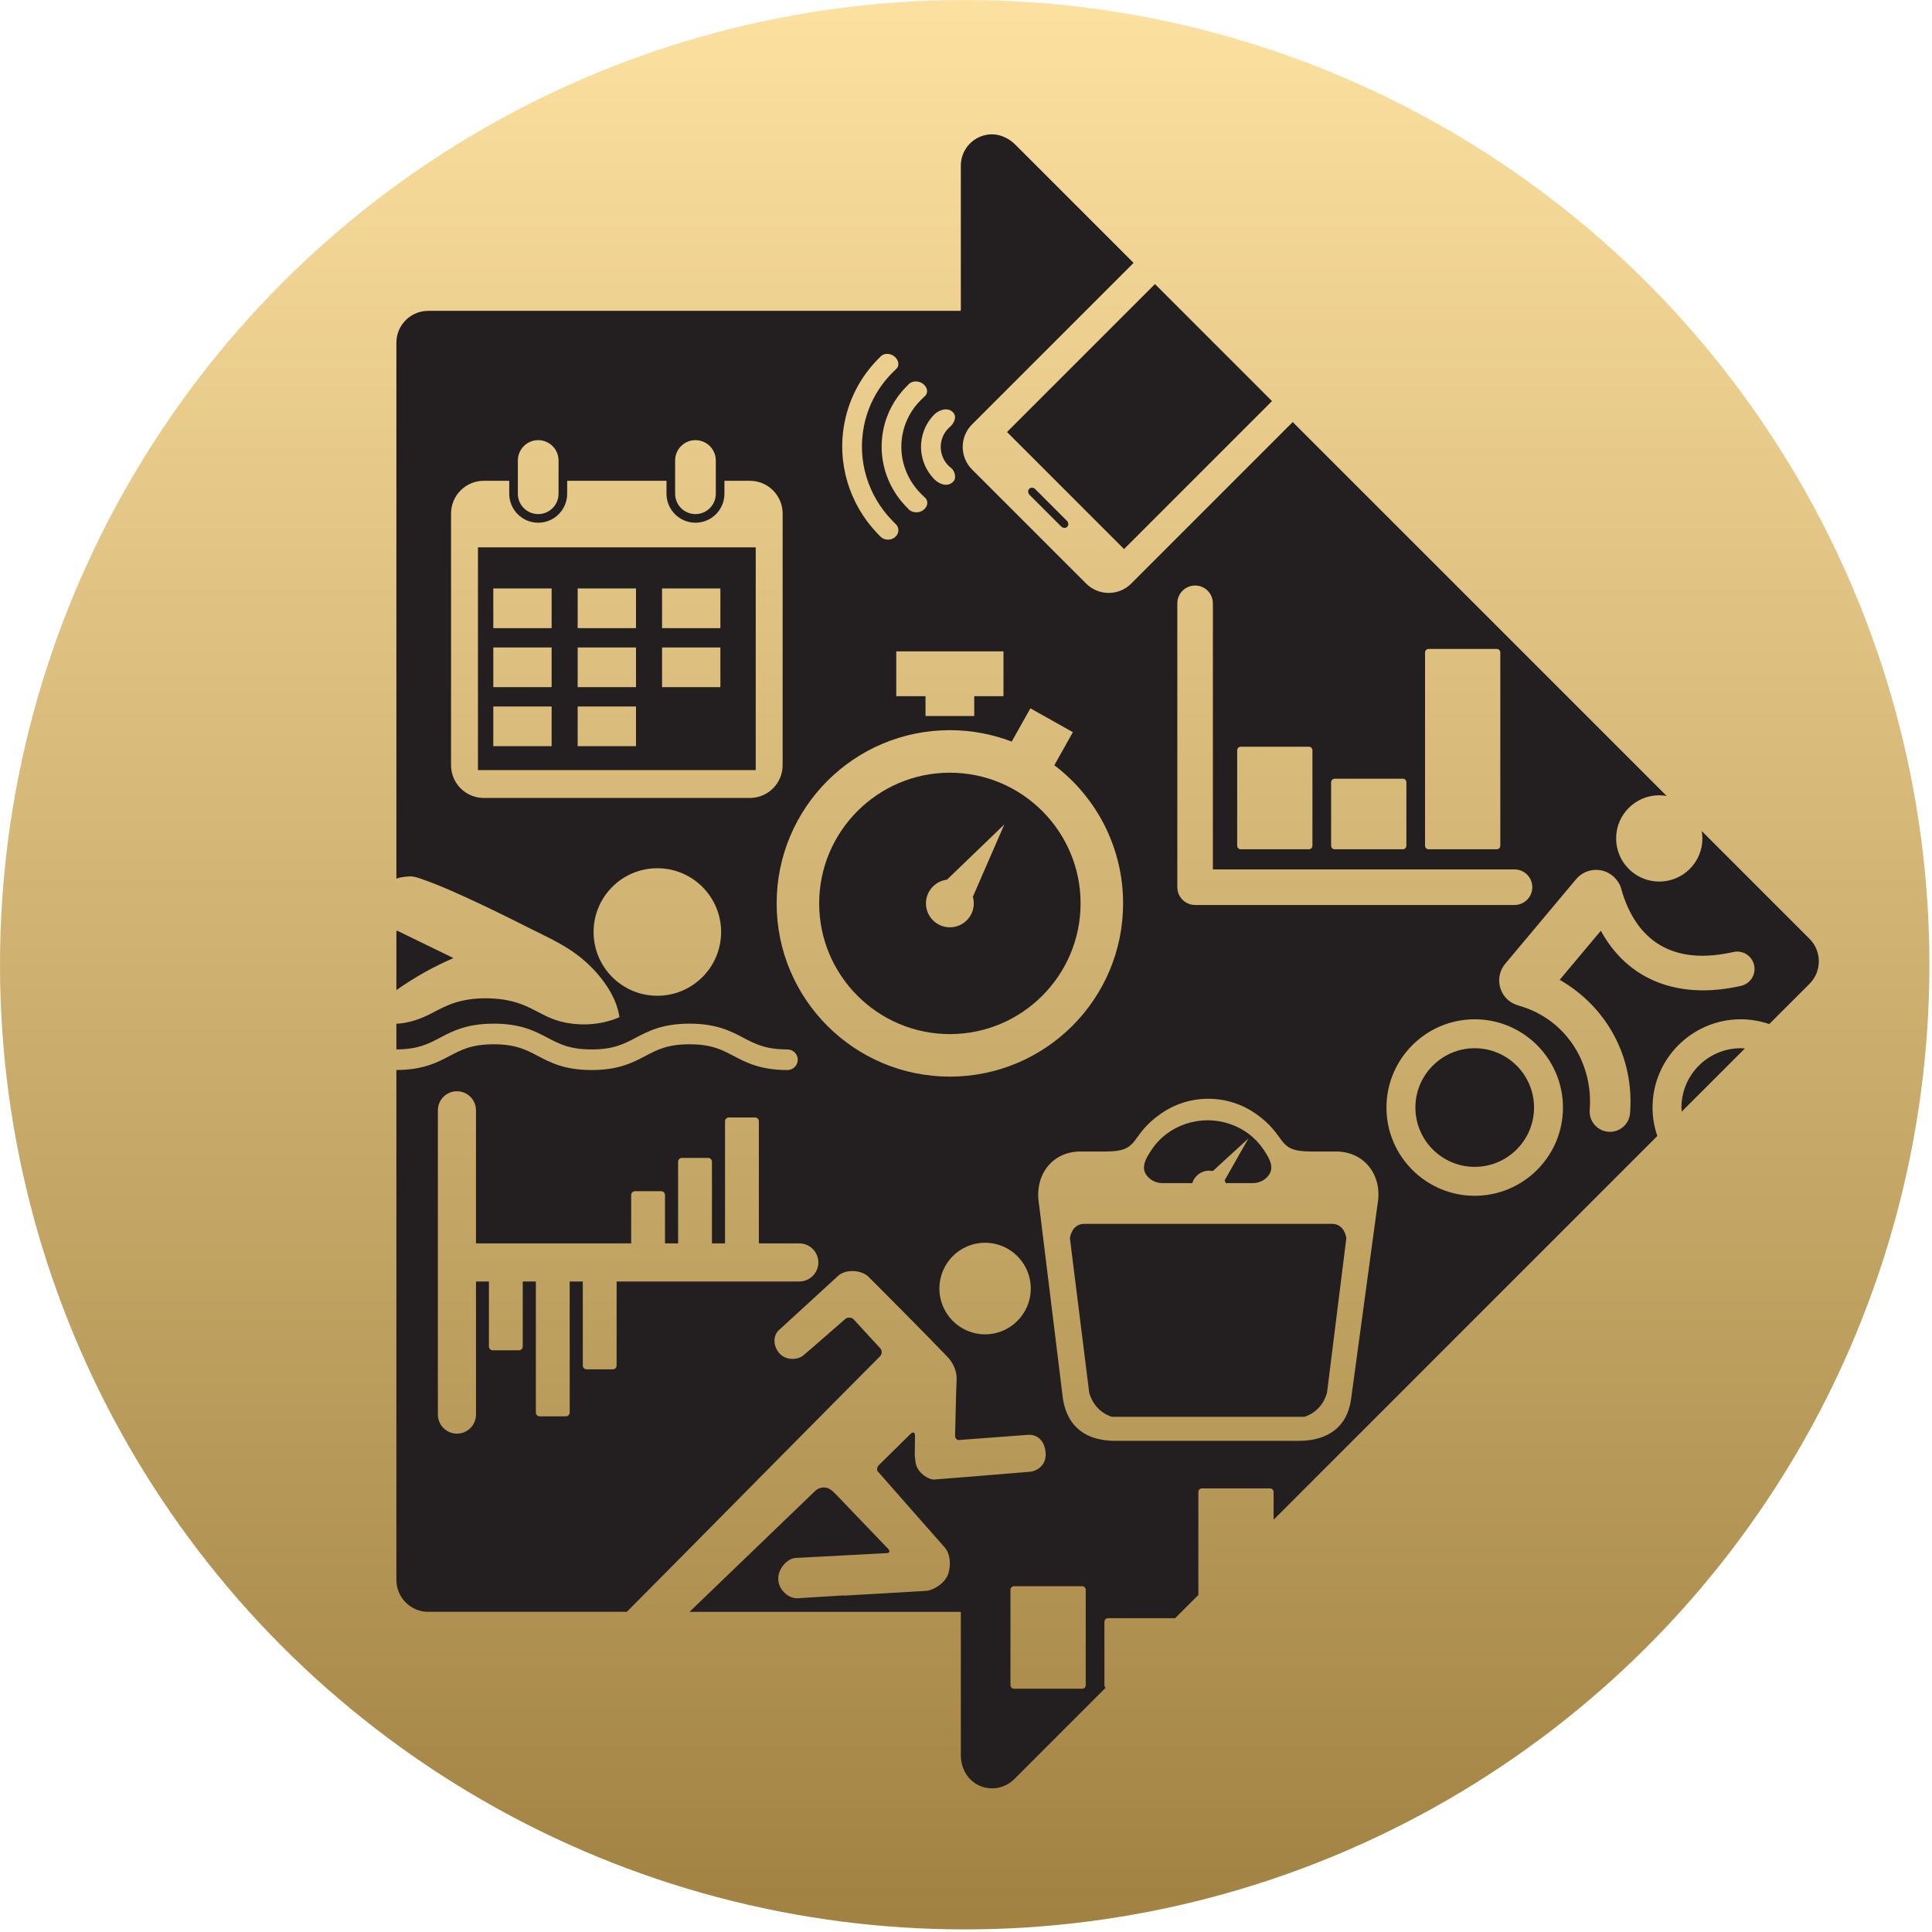 <?xml version="1.0" encoding="utf-8"?>
<!-- Generator: Adobe Illustrator 15.0.0, SVG Export Plug-In  -->
<!DOCTYPE svg PUBLIC "-//W3C//DTD SVG 1.1//EN" "http://www.w3.org/Graphics/SVG/1.1/DTD/svg11.dtd">
<svg version="1.1"
	 xmlns="http://www.w3.org/2000/svg" xmlns:xlink="http://www.w3.org/1999/xlink" xmlns:a="http://ns.adobe.com/AdobeSVGViewerExtensions/3.0/"
	 x="0px" y="0px" width="140px" height="140px" viewBox="0 0 140 140" enable-background="new 0 0 140 140" xml:space="preserve">
<defs>
</defs>
<g>
	<defs>
		<circle id="SVGID_2_" cx="69.906" cy="69.906" r="69.906"/>
	</defs>
	<clipPath id="SVGID_3_">
		<use xlink:href="#SVGID_2_"  overflow="visible"/>
	</clipPath>
	
		<linearGradient id="SVGID_4_" gradientUnits="userSpaceOnUse" x1="-4.882813e-004" y1="139.812" x2="1" y2="139.812" gradientTransform="matrix(0 139.812 139.812 0 -19477.506 0.022)">
		<stop  offset="0" style="stop-color:#FDE1A0"/>
		<stop  offset="1" style="stop-color:#A08141"/>
	</linearGradient>
	<rect clip-path="url(#SVGID_3_)" fill="url(#SVGID_4_)" width="139.812" height="139.812"/>
</g>
<g>
	<defs>
		<rect id="SVGID_1_" width="139.812" height="139.812"/>
	</defs>
	<clipPath id="SVGID_5_">
		<use xlink:href="#SVGID_1_"  overflow="visible"/>
	</clipPath>
	<path clip-path="url(#SVGID_5_)" fill="#231F20" d="M78.303,65.464c0-5.222-4.249-9.471-9.472-9.471
		c-5.222,0-9.471,4.249-9.471,9.471c0,5.222,4.249,9.471,9.471,9.471C74.054,74.935,78.303,70.686,78.303,65.464 M67.098,65.464
		c0-0.885,0.668-1.616,1.525-1.72l4.154-4.002l-2.281,5.242c0.044,0.152,0.068,0.313,0.068,0.48c0,0.956-0.777,1.733-1.733,1.733
		C67.876,67.197,67.098,66.42,67.098,65.464"/>
	<path clip-path="url(#SVGID_5_)" fill="#231F20" d="M76.895,38.148c0.128,0.128,0.326,0.14,0.439,0.027
		c0.114-0.114,0.102-0.312-0.026-0.44l-2.288-2.288c-0.128-0.128-0.325-0.14-0.438-0.026c-0.114,0.113-0.103,0.311,0.025,0.439
		L76.895,38.148z"/>
	<path clip-path="url(#SVGID_5_)" fill="#231F20" d="M31.037,68.539c-0.52-0.253-1.041-0.507-1.561-0.76
		c-0.173-0.084-0.345-0.168-0.518-0.252l-0.178-0.086c-0.018,0.011-0.037,0.021-0.056,0.031v4.273
		c1.297-0.912,2.684-1.698,4.135-2.319C32.252,69.13,31.644,68.835,31.037,68.539"/>
	<path clip-path="url(#SVGID_5_)" fill="#231F20" d="M34.635,55.804h20.128V39.663H34.635V55.804z M47.975,42.642h4.227v2.875
		h-4.227V42.642z M47.975,46.918h4.227v2.875h-4.227V46.918z M41.86,42.642h4.227v2.875H41.86V42.642z M41.86,46.918h4.227v2.875
		H41.86V46.918z M41.86,51.195h4.227v2.875H41.86V51.195z M35.746,42.642h4.227v2.875h-4.227V42.642z M35.746,46.918h4.227v2.875
		h-4.227V46.918z M35.746,51.195h4.227v2.875h-4.227V51.195z"/>
	<path clip-path="url(#SVGID_5_)" fill="#231F20" d="M106.864,75.958c-2.37,0-4.299,1.928-4.299,4.299
		c0,2.37,1.929,4.298,4.299,4.298s4.298-1.928,4.298-4.298C111.162,77.886,109.234,75.958,106.864,75.958"/>
	<path clip-path="url(#SVGID_5_)" fill="#231F20" d="M121.845,80.257c0,0.101,0.008,0.199,0.015,0.299l4.583-4.582
		c-0.099-0.007-0.198-0.016-0.299-0.016C123.772,75.958,121.845,77.887,121.845,80.257"/>
	<path clip-path="url(#SVGID_5_)" fill="#231F20" d="M83.328,85.415c0.123,0.1,0.264,0.179,0.418,0.233
		c0.153,0.055,0.32,0.085,0.495,0.085h2.156c0.156-0.521,0.642-0.9,1.214-0.9c0.094,0,0.184,0.01,0.271,0.028l2.579-2.361
		l-1.718,3.03c0.032,0.065,0.06,0.134,0.082,0.203h1.951c0.176,0,0.343-0.03,0.496-0.085c0.154-0.055,0.295-0.134,0.418-0.233
		c0.798-0.646,0.337-1.423-0.151-2.145c-0.279-0.413-0.627-0.78-1.031-1.088s-0.864-0.555-1.368-0.728s-1.052-0.27-1.631-0.274
		c-0.58,0.005-1.128,0.102-1.631,0.274c-0.504,0.173-0.964,0.42-1.368,0.728s-0.752,0.675-1.031,1.088
		C82.991,83.993,82.531,84.767,83.328,85.415"/>
	<path clip-path="url(#SVGID_5_)" fill="#231F20" d="M80.03,122.115v-4.595c0-0.143,0.114-0.258,0.257-0.258h4.867l1.683-1.684
		v-7.464c0-0.142,0.115-0.258,0.257-0.258h4.939c0.142,0,0.258,0.116,0.258,0.258v2.01l27.805-27.806
		c-0.221-0.647-0.347-1.34-0.347-2.062c0-3.526,2.868-6.395,6.394-6.395c0.723,0,1.414,0.126,2.063,0.348l2.917-2.917
		c0.901-0.901,0.901-2.362,0-3.265l-7.811-7.81c0.03,0.175,0.05,0.354,0.05,0.537c0,1.727-1.399,3.127-3.126,3.127
		s-3.126-1.4-3.126-3.127c0-1.726,1.399-3.125,3.126-3.125c0.184,0,0.362,0.019,0.537,0.049L93.676,30.583L81.962,42.298
		c-0.893,0.893-2.357,0.889-3.254-0.008l-8.271-8.271c-0.897-0.898-0.9-2.362-0.008-3.254L82.143,19.05l-8.577-8.577
		c-0.546-0.546-1.322-0.845-2.083-0.703c-1.102,0.207-1.858,1.157-1.858,2.23v10.481l-0.043,0.043H31.033
		c-1.275,0-2.309,1.033-2.309,2.308v38.84c0.298-0.115,0.608-0.144,0.931-0.163c0.386-0.022,0.795,0.151,1.151,0.278
		c0.299,0.107,0.596,0.219,0.891,0.338c0.71,0.286,1.41,0.597,2.105,0.916c1.469,0.673,2.919,1.387,4.362,2.115
		c1.008,0.508,2.063,0.984,3.017,1.59c0.915,0.581,1.729,1.306,2.396,2.162c0.586,0.752,1.092,1.63,1.272,2.578
		c0.014,0.062,0.028,0.131,0.04,0.22c-1.375,0.613-3.081,0.686-4.516,0.241c-0.71-0.219-1.344-0.609-2.009-0.931
		c-0.693-0.33-1.425-0.541-2.189-0.623c-1.008-0.107-2.063-0.065-3.041,0.214c-0.687,0.196-1.307,0.533-1.937,0.858
		c-0.707,0.364-1.436,0.619-2.23,0.703c-0.08,0.009-0.162,0.01-0.243,0.016v1.86c1.56-0.007,2.304-0.395,3.16-0.846
		c0.908-0.478,1.936-1.02,3.894-1.02s2.987,0.542,3.895,1.02c0.864,0.455,1.61,0.848,3.199,0.848c1.589,0,2.335-0.394,3.199-0.848
		c0.908-0.478,1.937-1.02,3.895-1.02s2.987,0.542,3.895,1.02c0.864,0.454,1.611,0.848,3.2,0.848c0.412,0,0.747,0.335,0.747,0.746
		c0,0.412-0.335,0.747-0.747,0.747c-1.958,0-2.987-0.542-3.895-1.02c-0.864-0.454-1.61-0.847-3.2-0.847
		c-1.589,0-2.335,0.393-3.199,0.847c-0.908,0.478-1.937,1.02-3.895,1.02s-2.987-0.542-3.895-1.02
		c-0.864-0.454-1.61-0.847-3.199-0.847s-2.335,0.393-3.199,0.847c-0.901,0.475-1.924,1.011-3.855,1.018v36.953
		c0,1.275,1.034,2.309,2.309,2.309h14.389l3.885-3.916c0,0,14.253-14.41,14.434-14.571c0.195-0.174,0.203-0.489-0.005-0.663
		l-1.875-2.041c-0.159-0.171-0.453-0.16-0.605-0.034c0,0-2.852,2.494-3.065,2.661c-0.407,0.32-1.262,0.371-1.738-0.2
		c-0.461-0.554-0.443-1.313,0.057-1.712l4.299-3.938c0.665-0.477,1.688-0.282,2.09,0.103c0.345,0.33,4.586,4.599,5.76,5.837
		c0.394,0.415,0.677,0.992,0.664,1.632c-0.011,0.408-0.035,0.85-0.035,0.85l-0.08,3.244c-0.002,0.136,0.123,0.308,0.258,0.299
		l5.003-0.376c0.601-0.053,1.187,0.32,1.293,1.21c0.121,1.018-0.659,1.432-1.151,1.467l-4.469,0.367l-2.443,0.192
		c-0.418,0.03-1.256-0.517-1.35-1.224c-0.036-0.264-0.073-0.562-0.061-0.645l0.015-1.248c0.014-0.358-0.172-0.335-0.319-0.19
		l-2.334,2.3c-0.087,0.086-0.132,0.314-0.053,0.406c0.564,0.655,4.874,5.538,4.874,5.538c0.424,0.526,0.428,1.298,0.248,1.884
		c-0.219,0.662-1.012,1.188-1.595,1.248c-0.236,0.021-5.906,0.342-5.906,0.342c-0.055,0.003-0.08,0.001-0.133-0.005l-0.063-0.001
		l-3.227,0.2c-0.629,0.035-1.421-0.598-1.4-1.458c0.018-0.708,0.644-1.428,1.273-1.463l6.616-0.351
		c0.234-0.032,0.182-0.192,0.086-0.296c0,0-1.867-1.948-1.939-2.024c-0.159-0.17-1.769-1.849-1.833-1.913
		c-0.373-0.38-0.567-0.536-0.965-0.52c-0.092,0.004-0.363,0.049-0.564,0.249l-9.105,8.761h19.618l0.043,0.043v10.352
		c0,0.876,0.437,1.73,1.213,2.135c0.334,0.176,0.695,0.26,1.052,0.26c0.589,0,1.169-0.23,1.603-0.663l6.622-6.622
		C80.062,122.256,80.03,122.19,80.03,122.115 M106.864,86.651c-3.526,0-6.396-2.868-6.396-6.394c0-3.526,2.869-6.395,6.396-6.395
		c3.525,0,6.394,2.868,6.394,6.395C113.258,83.783,110.39,86.651,106.864,86.651 M116.869,63.475c0.143,0.12,0.263,0.257,0.36,0.405
		c0.102,0.129,0.18,0.279,0.226,0.447c0.765,2.795,2.798,5.871,8.15,4.66c0.677-0.154,1.352,0.271,1.505,0.948
		c0.152,0.678-0.271,1.351-0.949,1.505c-0.961,0.217-1.881,0.324-2.752,0.324c-3.282,0-5.876-1.514-7.406-4.319L113.022,71
		c3.423,1.972,5.411,5.608,5.099,9.662c-0.06,0.771-0.702,1.355-1.461,1.355l-0.114-0.005c-0.808-0.063-1.413-0.768-1.35-1.575
		c0.263-3.416-1.729-6.589-5.104-7.555c-0.274-0.079-0.547-0.193-0.782-0.391c-0.798-0.669-0.902-1.859-0.232-2.657l5.134-6.126
		C114.881,62.911,116.071,62.806,116.869,63.475 M103.264,47.283c0-0.142,0.116-0.257,0.258-0.257h4.939
		c0.142,0,0.257,0.115,0.257,0.257v14c0,0.143-0.115,0.258-0.257,0.258h-4.939c-0.142,0-0.258-0.115-0.258-0.258V47.283z
		 M96.458,56.688c0-0.142,0.115-0.258,0.257-0.258h4.939c0.142,0,0.258,0.116,0.258,0.258v4.595c0,0.143-0.116,0.258-0.258,0.258
		h-4.939c-0.142,0-0.257-0.115-0.257-0.258V56.688z M89.651,54.369c0-0.142,0.114-0.258,0.257-0.258h4.938
		c0.143,0,0.258,0.116,0.258,0.258v6.914c0,0.143-0.115,0.258-0.258,0.258h-4.938c-0.143,0-0.257-0.115-0.257-0.258V54.369z
		 M85.313,43.719c0-0.712,0.577-1.289,1.289-1.289c0.711,0,1.288,0.577,1.288,1.289v19.282h21.859c0.711,0,1.288,0.577,1.288,1.288
		c0,0.712-0.577,1.289-1.288,1.289H86.602c-0.712,0-1.289-0.577-1.289-1.289V43.719z M72.716,47.202v3.248h-2.119v1.434h-3.531
		V50.45h-2.119v-3.248H72.716z M69.081,29.904c0.296,0.334,0.005,0.817-0.244,1.03c-0.313,0.267-0.542,0.637-0.63,1.071
		c-0.152,0.752,0.159,1.494,0.738,1.928c0.22,0.165,0.384,0.698,0.149,0.949c-0.483,0.515-1.137,0.106-1.388-0.151
		c-0.755-0.769-1.127-1.884-0.898-3.016c0.135-0.667,0.461-1.246,0.909-1.692C67.965,29.775,68.652,29.42,69.081,29.904
		 M65.902,27.79c0.29-0.23,0.76-0.195,1.045,0.077l0.022,0.021c0.285,0.272,0.283,0.663-0.004,0.869l-0.23,0.225
		c-0.654,0.642-1.131,1.478-1.326,2.443c-0.332,1.636,0.222,3.253,1.33,4.354l0.233,0.23c0.293,0.214,0.301,0.61,0.018,0.88
		l-0.022,0.02c-0.283,0.271-0.766,0.29-1.072,0.044c0,0-0.036-0.03-0.297-0.304c-1.346-1.426-2.006-3.458-1.589-5.514
		c0.247-1.22,0.84-2.282,1.655-3.105L65.902,27.79z M61.212,30.555c0.36-1.781,1.225-3.33,2.415-4.533l0.225-0.228
		c0.268-0.229,0.718-0.195,1.003,0.077l0.009,0.008c0.285,0.272,0.317,0.66,0.072,0.863l-0.208,0.204
		c-1.044,1.023-1.805,2.358-2.117,3.899c-0.519,2.562,0.319,5.094,2.019,6.849l0.243,0.251c0.296,0.249,0.305,0.673,0.021,0.943
		l-0.008,0.008c-0.284,0.271-0.758,0.28-1.054,0.021c0,0-0.02-0.017-0.275-0.286C61.574,36.55,60.601,33.57,61.212,30.555
		 M48.922,33.369c0-0.814,0.66-1.474,1.474-1.474s1.474,0.66,1.474,1.474v2.41c0,0.814-0.66,1.474-1.474,1.474
		s-1.474-0.66-1.474-1.474V33.369z M37.526,33.369c0-0.814,0.66-1.474,1.474-1.474c0.815,0,1.475,0.66,1.475,1.474v2.41
		c0,0.814-0.66,1.474-1.475,1.474c-0.814,0-1.474-0.66-1.474-1.474V33.369z M47.633,72.157c-2.551,0-4.62-2.069-4.62-4.62
		c0-2.552,2.069-4.621,4.62-4.621c2.552,0,4.621,2.069,4.621,4.621C52.254,70.088,50.185,72.157,47.633,72.157 M54.338,57.823
		H35.059c-1.312,0-2.375-1.064-2.375-2.375V37.215c0-1.311,1.063-2.375,2.375-2.375h1.842v0.939c0,1.157,0.942,2.099,2.099,2.099
		c1.158,0,2.099-0.942,2.099-2.099V34.84h7.198v0.939c0,1.157,0.941,2.099,2.099,2.099c1.158,0,2.099-0.942,2.099-2.099V34.84h1.843
		c1.311,0,2.375,1.064,2.375,2.375v18.233C56.713,56.759,55.649,57.823,54.338,57.823 M57.919,92.862H44.682v6.089
		c0,0.153-0.123,0.276-0.276,0.276h-1.899c-0.153,0-0.276-0.123-0.276-0.276v-6.089h-0.949v9.495c0,0.153-0.124,0.276-0.277,0.276
		h-1.899c-0.152,0-0.276-0.123-0.276-0.276v-9.495h-0.949v4.708c0,0.153-0.124,0.277-0.277,0.277h-1.899
		c-0.152,0-0.276-0.124-0.276-0.277v-4.708h-0.937v9.643c0,0.763-0.619,1.381-1.381,1.381c-0.763,0-1.381-0.618-1.381-1.381V80.457
		c0-0.762,0.618-1.38,1.381-1.38c0.762,0,1.381,0.618,1.381,1.38V90.1h11.245v-3.504c0-0.153,0.124-0.276,0.276-0.276h1.9
		c0.152,0,0.276,0.123,0.276,0.276V90.1h0.949v-5.917c0-0.152,0.124-0.276,0.276-0.276h1.9c0.152,0,0.276,0.124,0.276,0.276V90.1
		h0.949v-8.85c0-0.151,0.124-0.275,0.276-0.275h1.9c0.152,0,0.275,0.124,0.275,0.275v8.85h2.929c0.763,0,1.381,0.618,1.381,1.381
		C59.3,92.243,58.682,92.862,57.919,92.862 M56.279,65.464c0-6.933,5.62-12.553,12.552-12.553c1.58,0,3.09,0.295,4.481,0.827
		l1.353-2.41l3.08,1.727l-1.344,2.397c3.025,2.292,4.982,5.923,4.982,10.012c0,6.932-5.62,12.552-12.553,12.552
		C61.899,78.016,56.279,72.396,56.279,65.464 M71.383,96.691c-1.829,0-3.311-1.486-3.311-3.319s1.482-3.318,3.311-3.318
		c1.828,0,3.311,1.485,3.311,3.318S73.211,96.691,71.383,96.691 M75.285,87.221c-0.166-1.025,0.067-1.971,0.604-2.659
		c0.536-0.688,1.373-1.12,2.413-1.12h1.829c2.577,0,1.636-1.104,4-2.749c0.972-0.676,2.153-1.072,3.426-1.072
		c1.273,0,2.454,0.396,3.427,1.072c2.362,1.643,1.423,2.749,3.998,2.749h1.827c2.079,0,3.378,1.745,3.019,3.779l-1.924,14.169
		c-0.277,2.042-1.72,3.018-3.78,3.018H80.806c-2.061,0-3.445-0.967-3.779-3.018L75.285,87.221z M78.677,122.115
		c0,0.143-0.115,0.258-0.258,0.258H73.48c-0.143,0-0.258-0.115-0.258-0.258v-6.914c0-0.142,0.115-0.258,0.258-0.258h4.938
		c0.143,0,0.258,0.116,0.258,0.258V122.115z"/>
	
		<rect x="74.979" y="24.196" transform="matrix(-0.707 0.707 -0.707 -0.707 162.291 -6.839)" clip-path="url(#SVGID_5_)" fill="#231F20" width="15.166" height="11.996"/>
	<path clip-path="url(#SVGID_5_)" fill="#231F20" d="M80.579,102.668h5.594h0.599h7.741c0,0,1.249-0.3,1.648-1.747l1.398-11.188
		c0,0-0.1-1.049-1.049-1.049h-9.739h-0.599h-7.592c-0.949,0-1.05,1.049-1.05,1.049l1.399,11.188
		C79.33,102.369,80.579,102.668,80.579,102.668"/>
</g>
</svg>
